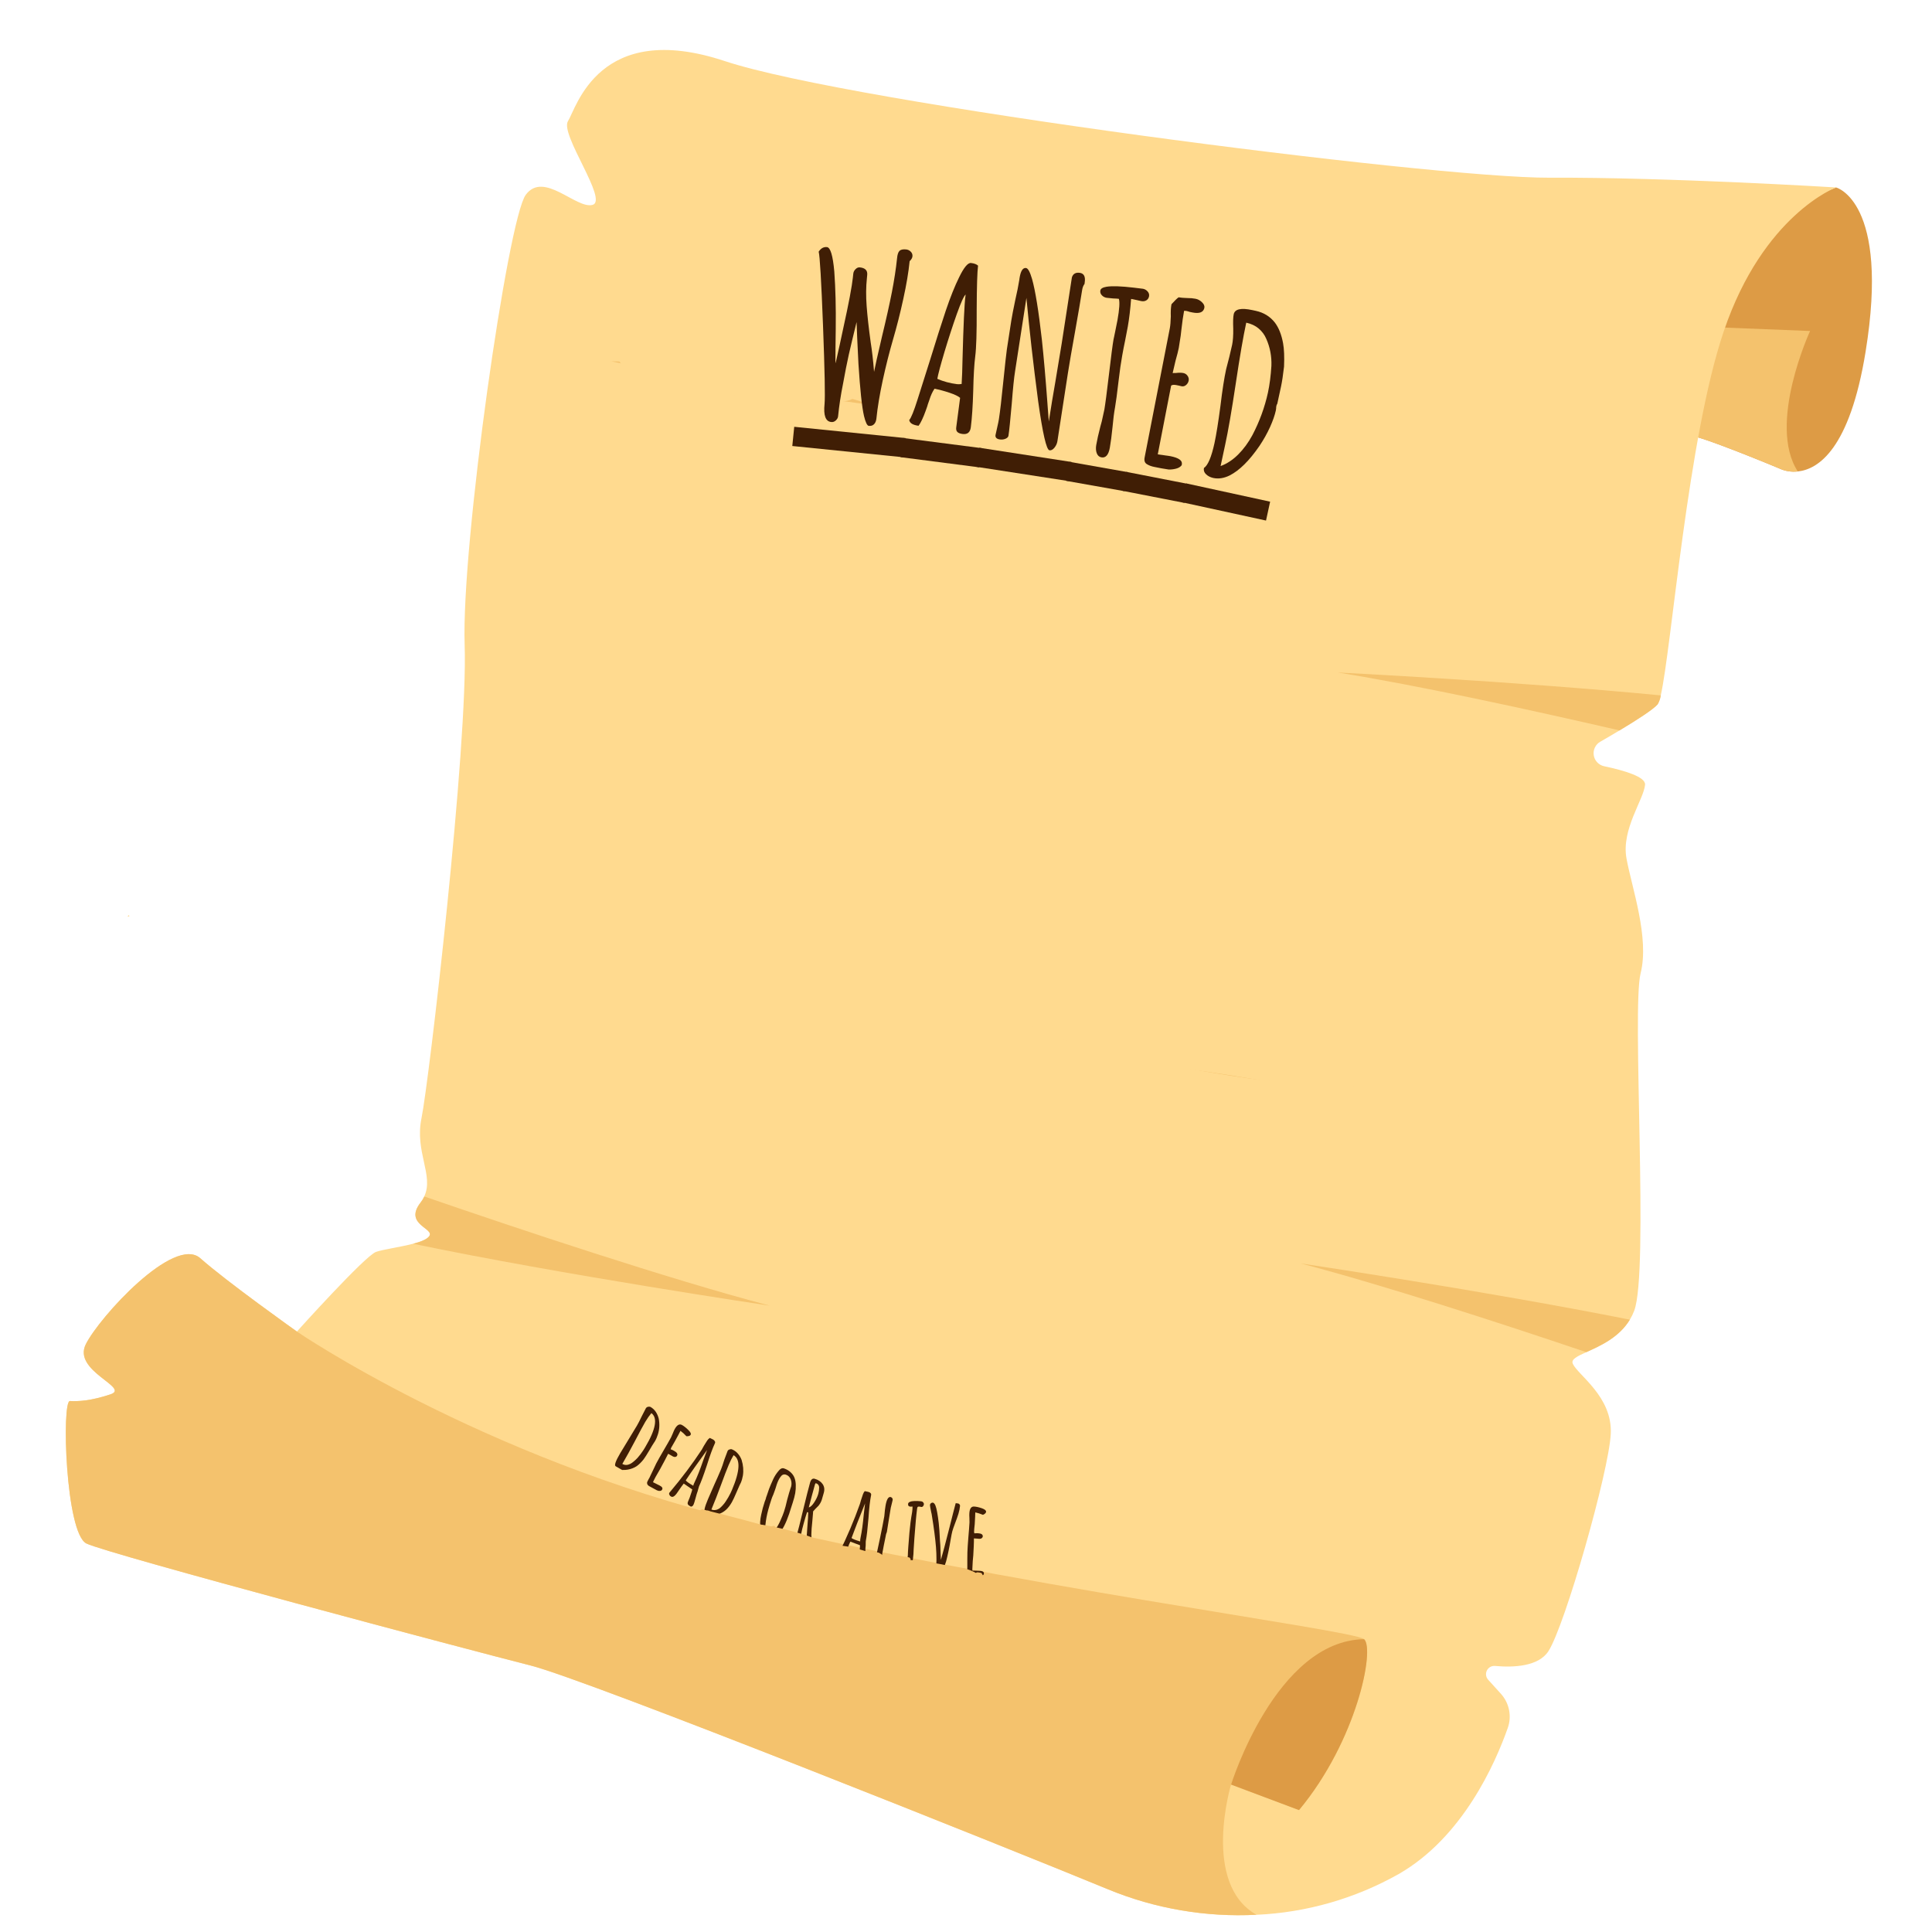 <svg xmlns="http://www.w3.org/2000/svg" xmlns:xlink="http://www.w3.org/1999/xlink" width="500" zoomAndPan="magnify" viewBox="0 0 375 375" height="500" preserveAspectRatio="xMidYMid meet" version="1.0"><defs><g/><clipPath id="6e5f3f11f0"><path d="M 327 36 L 364 36 L 364 92 L 327 92 Z M 327 36 " clip-rule="nonzero"/></clipPath><clipPath id="5574e9ef3e"><path d="M 88.207 -31.156 L 374.031 40.828 L 287.027 386.293 L 1.203 314.305 Z M 88.207 -31.156 " clip-rule="nonzero"/></clipPath><clipPath id="c9d1fdde29"><path d="M 88.207 -31.156 L 374.031 40.828 L 287.027 386.293 L 1.203 314.305 Z M 88.207 -31.156 " clip-rule="nonzero"/></clipPath><clipPath id="20bfc04a32"><path d="M 88.207 -31.156 L 374.031 40.828 L 287.027 386.293 L 1.203 314.305 Z M 88.207 -31.156 " clip-rule="nonzero"/></clipPath><clipPath id="522c840277"><path d="M 327 63 L 352 63 L 352 92 L 327 92 Z M 327 63 " clip-rule="nonzero"/></clipPath><clipPath id="2f04112e5c"><path d="M 88.207 -31.156 L 374.031 40.828 L 287.027 386.293 L 1.203 314.305 Z M 88.207 -31.156 " clip-rule="nonzero"/></clipPath><clipPath id="b4d628dd49"><path d="M 88.207 -31.156 L 374.031 40.828 L 287.027 386.293 L 1.203 314.305 Z M 88.207 -31.156 " clip-rule="nonzero"/></clipPath><clipPath id="3c6f219071"><path d="M 88.207 -31.156 L 374.031 40.828 L 287.027 386.293 L 1.203 314.305 Z M 88.207 -31.156 " clip-rule="nonzero"/></clipPath><clipPath id="86748ad91d"><path d="M 12 9 L 357 9 L 357 372 L 12 372 Z M 12 9 " clip-rule="nonzero"/></clipPath><clipPath id="7bb2a9163e"><path d="M 88.207 -31.156 L 374.031 40.828 L 287.027 386.293 L 1.203 314.305 Z M 88.207 -31.156 " clip-rule="nonzero"/></clipPath><clipPath id="a2a79c548d"><path d="M 88.207 -31.156 L 374.031 40.828 L 287.027 386.293 L 1.203 314.305 Z M 88.207 -31.156 " clip-rule="nonzero"/></clipPath><clipPath id="2f362c9c73"><path d="M 88.207 -31.156 L 374.031 40.828 L 287.027 386.293 L 1.203 314.305 Z M 88.207 -31.156 " clip-rule="nonzero"/></clipPath><clipPath id="adc9d08d07"><path d="M 12 243 L 266 243 L 266 372 L 12 372 Z M 12 243 " clip-rule="nonzero"/></clipPath><clipPath id="24d5f9c7bc"><path d="M 88.207 -31.156 L 374.031 40.828 L 287.027 386.293 L 1.203 314.305 Z M 88.207 -31.156 " clip-rule="nonzero"/></clipPath><clipPath id="5fbf196cf1"><path d="M 88.207 -31.156 L 374.031 40.828 L 287.027 386.293 L 1.203 314.305 Z M 88.207 -31.156 " clip-rule="nonzero"/></clipPath><clipPath id="da822c22f2"><path d="M 88.207 -31.156 L 374.031 40.828 L 287.027 386.293 L 1.203 314.305 Z M 88.207 -31.156 " clip-rule="nonzero"/></clipPath><clipPath id="19b7b943a7"><path d="M 238 318 L 266 318 L 266 352 L 238 352 Z M 238 318 " clip-rule="nonzero"/></clipPath><clipPath id="fe4b845e17"><path d="M 88.207 -31.156 L 374.031 40.828 L 287.027 386.293 L 1.203 314.305 Z M 88.207 -31.156 " clip-rule="nonzero"/></clipPath><clipPath id="bf3862a0cb"><path d="M 88.207 -31.156 L 374.031 40.828 L 287.027 386.293 L 1.203 314.305 Z M 88.207 -31.156 " clip-rule="nonzero"/></clipPath><clipPath id="263baa29b9"><path d="M 88.207 -31.156 L 374.031 40.828 L 287.027 386.293 L 1.203 314.305 Z M 88.207 -31.156 " clip-rule="nonzero"/></clipPath><clipPath id="105d58e6ab"><path d="M 80 232 L 150 232 L 150 254 L 80 254 Z M 80 232 " clip-rule="nonzero"/></clipPath><clipPath id="c85b6d8fac"><path d="M 88.207 -31.156 L 374.031 40.828 L 287.027 386.293 L 1.203 314.305 Z M 88.207 -31.156 " clip-rule="nonzero"/></clipPath><clipPath id="53af2e32e0"><path d="M 88.207 -31.156 L 374.031 40.828 L 287.027 386.293 L 1.203 314.305 Z M 88.207 -31.156 " clip-rule="nonzero"/></clipPath><clipPath id="c9152166ef"><path d="M 88.207 -31.156 L 374.031 40.828 L 287.027 386.293 L 1.203 314.305 Z M 88.207 -31.156 " clip-rule="nonzero"/></clipPath><clipPath id="22584c762a"><path d="M 252 245 L 317 245 L 317 263 L 252 263 Z M 252 245 " clip-rule="nonzero"/></clipPath><clipPath id="44158f40f9"><path d="M 88.207 -31.156 L 374.031 40.828 L 287.027 386.293 L 1.203 314.305 Z M 88.207 -31.156 " clip-rule="nonzero"/></clipPath><clipPath id="c6bc2c479f"><path d="M 88.207 -31.156 L 374.031 40.828 L 287.027 386.293 L 1.203 314.305 Z M 88.207 -31.156 " clip-rule="nonzero"/></clipPath><clipPath id="0a0b70248e"><path d="M 88.207 -31.156 L 374.031 40.828 L 287.027 386.293 L 1.203 314.305 Z M 88.207 -31.156 " clip-rule="nonzero"/></clipPath><clipPath id="4bc3081254"><path d="M 259 130 L 323 130 L 323 142 L 259 142 Z M 259 130 " clip-rule="nonzero"/></clipPath><clipPath id="bd5472c67f"><path d="M 88.207 -31.156 L 374.031 40.828 L 287.027 386.293 L 1.203 314.305 Z M 88.207 -31.156 " clip-rule="nonzero"/></clipPath><clipPath id="b9d10dd502"><path d="M 88.207 -31.156 L 374.031 40.828 L 287.027 386.293 L 1.203 314.305 Z M 88.207 -31.156 " clip-rule="nonzero"/></clipPath><clipPath id="2fa3bf1e32"><path d="M 88.207 -31.156 L 374.031 40.828 L 287.027 386.293 L 1.203 314.305 Z M 88.207 -31.156 " clip-rule="nonzero"/></clipPath><clipPath id="9f59beffba"><path d="M 118 70 L 196 70 L 196 82 L 118 82 Z M 118 70 " clip-rule="nonzero"/></clipPath><clipPath id="d767aed2a0"><path d="M 88.207 -31.156 L 374.031 40.828 L 287.027 386.293 L 1.203 314.305 Z M 88.207 -31.156 " clip-rule="nonzero"/></clipPath><clipPath id="e0f70a3292"><path d="M 88.207 -31.156 L 374.031 40.828 L 287.027 386.293 L 1.203 314.305 Z M 88.207 -31.156 " clip-rule="nonzero"/></clipPath><clipPath id="199b5753de"><path d="M 88.207 -31.156 L 374.031 40.828 L 287.027 386.293 L 1.203 314.305 Z M 88.207 -31.156 " clip-rule="nonzero"/></clipPath><clipPath id="5ec8a55f20"><path d="M 195 204 L 273 204 L 273 217 L 195 217 Z M 195 204 " clip-rule="nonzero"/></clipPath><clipPath id="cc979e98a0"><path d="M 88.207 -31.156 L 374.031 40.828 L 287.027 386.293 L 1.203 314.305 Z M 88.207 -31.156 " clip-rule="nonzero"/></clipPath><clipPath id="53ae8a667b"><path d="M 88.207 -31.156 L 374.031 40.828 L 287.027 386.293 L 1.203 314.305 Z M 88.207 -31.156 " clip-rule="nonzero"/></clipPath><clipPath id="0c8de2598b"><path d="M 88.207 -31.156 L 374.031 40.828 L 287.027 386.293 L 1.203 314.305 Z M 88.207 -31.156 " clip-rule="nonzero"/></clipPath><clipPath id="2811e35157"><path d="M 120.004 67.293 L 203.438 67.293 L 203.438 87.539 L 120.004 87.539 Z M 120.004 67.293 " clip-rule="nonzero"/></clipPath><clipPath id="211193e00b"><path d="M 199.613 87.004 C 193.238 82.355 192.039 82.055 190.238 81.68 C 187.613 81.156 184.312 81.832 180.188 81.23 C 173.289 80.18 160.016 75.305 153.039 74.48 C 148.84 73.957 145.988 74.93 142.613 74.48 C 139.391 74.105 133.465 73.129 133.391 72.156 C 133.238 71.406 136.465 70.055 137.812 69.68 C 138.938 69.379 139.539 69.605 140.891 69.605 C 143.363 69.605 148.09 69.68 151.766 70.055 C 155.664 70.43 161.438 71.105 163.688 71.93 C 164.59 72.305 165.188 72.531 165.562 73.207 C 166.09 74.031 166.613 76.129 166.016 76.957 C 165.188 78.082 162.34 78.082 159.641 78.156 C 154.688 78.23 141.562 76.73 138.715 74.93 C 137.664 74.332 137.215 73.43 137.215 72.754 C 137.141 72.082 137.738 71.18 138.188 70.805 C 138.641 70.43 139.164 70.355 139.84 70.43 C 141.039 70.504 142.84 71.781 144.863 72.305 C 147.789 73.055 153.715 73.281 155.738 74.031 C 156.641 74.332 157.164 74.555 157.539 75.004 C 157.914 75.379 158.215 75.98 158.141 76.504 C 158.141 77.105 157.688 78.082 157.238 78.457 C 156.863 78.754 156.34 78.832 155.664 78.906 C 154.312 78.98 152.363 78.754 149.664 78.23 C 143.812 77.254 125.59 72.906 121.988 71.406 C 121.09 71.031 120.715 70.805 120.414 70.43 C 120.113 70.055 119.965 69.531 120.039 69.082 C 120.113 68.629 120.641 67.879 121.016 67.656 C 121.391 67.43 121.766 67.43 122.363 67.504 C 124.016 67.582 130.238 68.707 131.438 70.055 C 132.039 70.73 131.965 72.004 131.738 72.531 C 131.59 72.98 131.141 73.281 130.688 73.43 C 130.164 73.582 129.266 73.582 128.738 73.207 C 128.289 72.906 127.766 72.082 127.84 71.555 C 127.914 70.879 128.738 69.754 129.34 69.457 C 129.863 69.305 130.84 69.457 131.289 69.906 C 131.738 70.355 132.113 71.707 131.812 72.379 C 131.59 72.98 130.613 73.43 129.641 73.582 C 127.613 73.73 121.914 72.004 120.715 70.73 C 120.113 70.129 119.965 69.23 120.188 68.629 C 120.34 68.105 120.938 67.656 121.914 67.43 C 125.664 66.68 144.34 72.832 150.414 73.805 C 153.188 74.254 155.363 73.879 156.641 74.406 C 157.238 74.707 157.613 75.004 157.84 75.457 C 158.141 75.906 158.215 76.582 158.141 77.031 C 157.988 77.555 157.613 78.156 157.238 78.457 C 156.863 78.754 156.488 78.832 155.664 78.906 C 153.039 78.98 141.188 76.43 138.715 74.93 C 137.812 74.406 137.363 73.957 137.215 73.281 C 137.141 72.605 137.664 71.254 138.188 70.805 C 138.641 70.43 139.016 70.43 139.84 70.43 C 143.062 70.281 160.84 71.406 162.938 73.805 C 163.688 74.707 163.688 76.281 163.016 76.957 C 161.516 78.305 152.738 74.855 147.715 74.555 C 142.988 74.332 136.539 75.754 133.84 75.082 C 132.562 74.781 131.812 74.406 131.215 73.656 C 130.688 72.906 130.391 71.555 130.539 70.582 C 130.688 69.68 131.062 68.555 132.113 68.031 C 135.039 66.605 145.312 68.629 152.363 69.832 C 160.465 71.18 170.59 75.082 177.938 76.207 C 183.266 77.031 188.59 76.281 191.965 77.105 C 194.062 77.629 195.266 78.23 196.914 79.207 C 198.863 80.332 202.09 82.582 202.914 83.855 C 203.363 84.457 203.438 84.98 203.363 85.43 C 203.363 85.957 203.062 86.555 202.688 86.93 C 202.312 87.305 201.641 87.531 201.188 87.531 C 200.664 87.531 199.613 87.004 199.613 87.004 " clip-rule="nonzero"/></clipPath><clipPath id="653ed63698"><path d="M 24.77 177.605 L 25.129 177.605 L 25.129 177.934 L 24.77 177.934 Z M 24.77 177.605 " clip-rule="nonzero"/></clipPath><clipPath id="9d856affc0"><path d="M 25.105 177.848 C 24.43 178.07 25.031 177.621 25.031 177.621 " clip-rule="nonzero"/></clipPath><clipPath id="3e8aff2f10"><path d="M 135.77 293.609 L 142.508 293.609 L 142.508 296.852 L 135.77 296.852 Z M 135.77 293.609 " clip-rule="nonzero"/></clipPath><clipPath id="19d417cccb"><path d="M 136.039 293.617 C 142.566 296.242 142.191 296.766 142.191 296.766 C 142.191 296.766 142.488 296.016 142.488 296.016 C 142.488 296.016 142.488 296.691 142.266 296.766 C 141.816 296.992 140.613 296.391 139.641 296.094 C 138.441 295.641 136.039 294.891 135.816 294.367 C 135.664 294.066 136.039 293.617 136.039 293.617 " clip-rule="nonzero"/></clipPath><clipPath id="cc24727304"><path d="M 188.902 305.953 L 190.531 305.953 L 190.531 308.289 L 188.902 308.289 Z M 188.902 305.953 " clip-rule="nonzero"/></clipPath><clipPath id="2b09f9c1f6"><path d="M 188.914 307.641 C 189.516 305.844 190.414 306.219 190.414 306.441 C 190.414 306.668 189.516 307.344 189.289 307.266 C 189.141 307.191 188.988 306.141 189.141 305.992 C 189.363 305.918 190.266 306.219 190.414 306.594 C 190.641 306.969 190.414 308.094 190.113 308.242 C 189.816 308.391 188.914 307.641 188.914 307.641 " clip-rule="nonzero"/></clipPath><clipPath id="ea32883b7c"><path d="M 189.246 305.168 L 190.723 305.168 L 190.723 306.391 L 189.246 306.391 Z M 189.246 305.168 " clip-rule="nonzero"/></clipPath><clipPath id="fea5cd045e"><path d="M 190.715 305.617 C 190.039 306.594 189.441 306.441 189.289 306.219 C 189.215 305.992 189.289 305.391 189.516 305.242 C 189.664 305.094 190.488 305.316 190.488 305.316 " clip-rule="nonzero"/></clipPath><clipPath id="15e5203919"><path d="M 186.867 304.922 L 190.973 304.922 L 190.973 307 L 186.867 307 Z M 186.867 304.922 " clip-rule="nonzero"/></clipPath><clipPath id="460ad0614b"><path d="M 187.414 304.941 C 190.941 305.844 190.641 306.816 190.488 306.891 C 190.266 306.969 189.516 305.992 189.59 305.844 C 189.664 305.617 190.863 305.617 190.941 305.844 C 191.09 305.992 190.715 306.742 190.266 306.891 C 189.664 307.191 187.191 306.742 186.891 306.293 C 186.738 305.918 187.414 304.941 187.414 304.941 " clip-rule="nonzero"/></clipPath><clipPath id="423ef99e39"><path d="M 185.289 304.281 L 190.578 304.281 L 190.578 307.148 L 185.289 307.148 Z M 185.289 304.281 " clip-rule="nonzero"/></clipPath><clipPath id="957ddd155c"><path d="M 189.441 307.117 C 185.238 305.316 185.238 304.793 185.391 304.641 C 185.539 304.418 186.141 304.191 186.363 304.344 C 186.59 304.492 186.664 305.691 186.441 305.766 C 186.289 305.918 185.238 305.168 185.316 304.941 C 185.316 304.719 185.84 304.344 186.289 304.344 C 187.039 304.191 189.066 305.016 189.816 305.543 C 190.191 305.844 190.641 306.293 190.566 306.594 C 190.488 306.816 189.441 307.117 189.441 307.117 " clip-rule="nonzero"/></clipPath><clipPath id="50803d48a6"><path d="M 173.344 302.723 L 187.59 302.723 L 187.59 306.305 L 173.344 306.305 Z M 173.344 302.723 " clip-rule="nonzero"/></clipPath><clipPath id="79036c0e4a"><path d="M 186.664 306.293 C 173.539 304.266 173.316 303.742 173.391 303.516 C 173.465 303.293 174.816 303.066 174.965 303.293 C 175.039 303.441 174.441 304.566 174.141 304.566 C 173.914 304.641 173.391 304.117 173.391 303.891 C 173.316 303.594 173.613 303.066 174.141 302.918 C 175.789 302.242 185.539 303.891 186.965 304.793 C 187.414 305.016 187.641 305.391 187.566 305.617 C 187.566 305.918 186.664 306.293 186.664 306.293 " clip-rule="nonzero"/></clipPath><clipPath id="2749aba69c"><path d="M 174.328 302.73 L 180.117 302.73 L 180.117 305.695 L 174.328 305.695 Z M 174.328 302.73 " clip-rule="nonzero"/></clipPath><clipPath id="b894a75ead"><path d="M 179.238 305.691 C 174.289 303.891 174.289 303.441 174.363 303.219 C 174.516 302.992 175.039 302.766 175.266 302.766 C 175.566 302.844 175.941 303.516 175.863 303.816 C 175.789 304.043 174.891 304.344 174.664 304.266 C 174.441 304.117 174.289 303.594 174.363 303.293 C 174.441 303.066 174.816 302.844 175.191 302.766 C 176.09 302.691 179.164 303.742 179.766 304.344 C 180.066 304.566 180.141 304.941 180.066 305.168 C 179.988 305.391 179.238 305.691 179.238 305.691 " clip-rule="nonzero"/></clipPath><clipPath id="636822a769"><path d="M 175.445 302.621 L 176.922 302.621 L 176.922 303.84 L 175.445 303.84 Z M 175.445 302.621 " clip-rule="nonzero"/></clipPath><clipPath id="3a8b28987e"><path d="M 176.914 303.066 C 176.238 304.043 175.641 303.891 175.488 303.668 C 175.414 303.441 175.488 302.844 175.715 302.691 C 175.863 302.543 176.691 302.766 176.691 302.766 " clip-rule="nonzero"/></clipPath><clipPath id="578e50909b"><path d="M 175.297 302.168 L 176.773 302.168 L 176.773 303.391 L 175.297 303.391 Z M 175.297 302.168 " clip-rule="nonzero"/></clipPath><clipPath id="d9c617e90e"><path d="M 176.766 302.617 C 176.09 303.594 175.488 303.441 175.34 303.219 C 175.266 302.992 175.34 302.391 175.566 302.242 C 175.715 302.094 176.539 302.316 176.539 302.316 " clip-rule="nonzero"/></clipPath><clipPath id="21368d7ee8"><path d="M 159.465 300.02 L 176.633 300.02 L 176.633 305.648 L 159.465 305.648 Z M 159.465 300.02 " clip-rule="nonzero"/></clipPath><clipPath id="cb7b03e1d4"><path d="M 174.066 305.469 C 159.516 301.492 159.363 301.043 159.516 300.742 C 159.664 300.441 160.715 300.293 161.539 300.293 C 163.113 300.441 165.516 302.016 167.766 302.617 C 170.316 303.293 174.891 303.293 176.016 304.043 C 176.391 304.344 176.691 304.641 176.613 304.941 C 176.539 305.242 176.164 305.543 175.641 305.617 C 173.691 305.918 163.414 302.992 162.141 301.641 C 161.766 301.266 161.691 300.668 161.84 300.441 C 161.914 300.219 162.59 299.992 162.738 300.066 C 163.039 300.219 163.191 301.418 162.965 301.566 C 162.816 301.719 161.766 301.344 161.691 301.043 C 161.613 300.816 162.066 300.219 162.664 300.066 C 164.465 299.617 173.164 302.691 175.191 303.594 C 175.863 303.891 176.316 304.043 176.465 304.344 C 176.613 304.641 176.613 305.242 176.391 305.469 C 175.941 305.844 174.59 305.543 173.164 305.316 C 170.238 304.867 161.465 303.141 159.965 301.867 C 159.59 301.492 159.363 301.043 159.516 300.742 C 159.59 300.516 159.816 300.367 160.266 300.293 C 161.84 300.066 168.59 302.016 171.215 302.844 C 172.863 303.367 174.516 303.742 174.965 304.266 C 175.113 304.566 175.191 304.941 175.039 305.168 C 174.891 305.391 174.066 305.469 174.066 305.469 " clip-rule="nonzero"/></clipPath><clipPath id="50daf5a4c9"><path d="M 160.828 299.691 L 172.863 299.691 L 172.863 303.406 L 160.828 303.406 Z M 160.828 299.691 " clip-rule="nonzero"/></clipPath><clipPath id="0a6683968b"><path d="M 161.613 299.691 C 172.789 302.016 172.715 302.992 172.566 303.141 C 172.34 303.219 171.215 302.469 171.289 302.242 C 171.289 302.016 172.641 301.641 172.789 301.867 C 172.941 302.016 172.641 302.992 172.113 303.219 C 170.691 303.969 162.738 302.016 161.465 301.191 C 161.016 300.891 160.789 300.594 160.863 300.367 C 160.863 300.066 161.613 299.691 161.613 299.691 " clip-rule="nonzero"/></clipPath><clipPath id="f3a81d498d"><path d="M 169.18 301.109 L 171.656 301.109 L 171.656 303.238 L 169.18 303.238 Z M 169.18 301.109 " clip-rule="nonzero"/></clipPath><clipPath id="9e620316fe"><path d="M 170.539 303.219 C 168.965 301.418 170.164 301.418 170.238 301.641 C 170.316 301.793 169.488 302.766 169.34 302.691 C 169.191 302.617 169.113 301.418 169.34 301.191 C 169.641 300.969 170.914 301.492 171.289 301.867 C 171.516 302.094 171.738 302.543 171.59 302.766 C 171.516 303.066 170.539 303.219 170.539 303.219 " clip-rule="nonzero"/></clipPath><clipPath id="d5fdf9b741"><path d="M 169.562 301.309 L 171.816 301.309 L 171.816 304.145 L 169.562 304.145 Z M 169.562 301.309 " clip-rule="nonzero"/></clipPath><clipPath id="92edcaa823"><path d="M 169.566 302.316 C 170.613 301.344 171.066 302.242 170.988 302.469 C 170.84 302.691 169.863 302.766 169.715 302.617 C 169.566 302.391 170.016 301.418 170.316 301.344 C 170.691 301.266 171.664 302.242 171.738 302.691 C 171.891 303.066 171.738 303.594 171.516 303.816 C 171.215 304.043 170.164 304.117 170.164 304.117 " clip-rule="nonzero"/></clipPath><clipPath id="b3ffffe0dd"><path d="M 144.512 296 L 163.914 296 L 163.914 302.945 L 144.512 302.945 Z M 144.512 296 " clip-rule="nonzero"/></clipPath><clipPath id="57a7af2e99"><path d="M 145.566 296.016 C 156.516 300.141 162.363 300.516 163.488 301.418 C 163.789 301.719 163.941 302.016 163.863 302.242 C 163.789 302.543 163.113 302.918 162.891 302.844 C 162.664 302.766 162.289 302.094 162.363 301.867 C 162.441 301.566 163.191 301.266 163.414 301.344 C 163.641 301.418 163.941 301.941 163.863 302.168 C 163.863 302.469 163.488 302.766 162.965 302.844 C 161.465 303.219 155.914 301.566 152.766 300.594 C 149.914 299.691 145.641 298.266 144.816 297.293 C 144.516 296.918 144.516 296.543 144.59 296.316 C 144.738 296.094 145.566 296.016 145.566 296.016 " clip-rule="nonzero"/></clipPath><clipPath id="958612e9e2"><path d="M 145.293 295.82 L 159.273 295.82 L 159.273 300.48 L 145.293 300.48 Z M 145.293 295.82 " clip-rule="nonzero"/></clipPath><clipPath id="4336642c2b"><path d="M 158.316 300.441 C 145.414 297.141 145.266 296.617 145.414 296.316 C 145.488 296.094 146.016 295.793 146.316 295.867 C 146.539 295.941 147.066 296.617 146.988 296.844 C 146.914 297.141 146.238 297.594 145.941 297.516 C 145.641 297.441 145.266 296.691 145.34 296.391 C 145.414 296.168 145.715 295.941 146.238 295.867 C 147.891 295.566 157.414 297.891 158.766 299.016 C 159.141 299.316 159.289 299.691 159.215 299.918 C 159.141 300.141 158.316 300.441 158.316 300.441 " clip-rule="nonzero"/></clipPath><clipPath id="af8bd6e661"><path d="M 136.383 293.988 L 139.367 293.988 L 139.367 296.414 L 136.383 296.414 Z M 136.383 293.988 " clip-rule="nonzero"/></clipPath><clipPath id="60e499390a"><path d="M 138.215 296.391 C 136.191 294.668 136.414 294.219 136.641 294.066 C 136.863 293.918 137.465 293.992 137.539 294.219 C 137.691 294.441 137.316 295.492 137.09 295.492 C 136.863 295.492 136.266 294.441 136.414 294.293 C 136.566 294.066 138.664 294.668 139.113 295.191 C 139.34 295.492 139.414 296.094 139.266 296.316 C 139.113 296.469 138.215 296.391 138.215 296.391 " clip-rule="nonzero"/></clipPath><clipPath id="cfe0565bc8"><path d="M 136.711 294.246 L 139.387 294.246 L 139.387 296.121 L 136.711 296.121 Z M 136.711 294.246 " clip-rule="nonzero"/></clipPath><clipPath id="3f413bf9e1"><path d="M 138.664 296.094 C 136.715 295.191 137.316 294.293 137.465 294.293 C 137.691 294.293 138.141 295.344 138.066 295.566 C 137.914 295.719 136.941 295.566 136.789 295.418 C 136.641 295.191 136.863 294.516 137.164 294.367 C 137.539 294.141 138.664 294.367 139.039 294.668 C 139.266 294.891 139.414 295.344 139.34 295.641 C 139.34 295.867 138.664 296.094 138.664 296.094 " clip-rule="nonzero"/></clipPath><clipPath id="08196a8c0e"><path d="M 136.238 293.215 L 139.375 293.215 L 139.375 295.785 L 136.238 295.785 Z M 136.238 293.215 " clip-rule="nonzero"/></clipPath><clipPath id="48997136e9"><path d="M 138.141 295.719 C 136.266 294.141 136.266 293.617 136.414 293.469 C 136.641 293.316 137.766 293.691 137.766 293.844 C 137.84 294.066 136.863 294.742 136.641 294.668 C 136.414 294.594 136.191 293.992 136.266 293.766 C 136.34 293.543 136.715 293.242 137.016 293.242 C 137.539 293.168 138.891 294.141 139.191 294.668 C 139.414 294.969 139.414 295.492 139.266 295.641 C 139.113 295.867 138.141 295.719 138.141 295.719 " clip-rule="nonzero"/></clipPath><clipPath id="93a5d4f8fa"><path d="M 134.828 293.18 L 138.168 293.18 L 138.168 295.82 L 134.828 295.82 Z M 134.828 293.18 " clip-rule="nonzero"/></clipPath><clipPath id="33381da90f"><path d="M 135.965 293.242 C 138.289 295.117 138.066 295.566 137.84 295.719 C 137.613 295.867 137.016 295.793 136.941 295.566 C 136.789 295.418 137.164 294.293 137.391 294.293 C 137.613 294.219 138.215 295.344 138.141 295.492 C 137.914 295.719 135.441 294.969 135.066 294.441 C 134.84 294.141 134.766 293.543 134.988 293.316 C 135.141 293.094 135.965 293.242 135.965 293.242 " clip-rule="nonzero"/></clipPath><clipPath id="b0007bca15"><path d="M 136.25 293.152 L 143.785 293.152 L 143.785 297.273 L 136.25 297.273 Z M 136.25 293.152 " clip-rule="nonzero"/></clipPath><clipPath id="64754f0f3e"><path d="M 137.391 293.168 C 143.84 296.469 143.016 297.219 142.715 297.141 C 142.488 297.141 142.191 296.016 142.414 295.867 C 142.566 295.641 143.691 295.793 143.766 296.016 C 143.84 296.242 143.316 297.066 142.863 297.219 C 141.891 297.441 139.113 295.941 137.988 295.266 C 137.238 294.891 136.34 294.516 136.266 294.141 C 136.266 293.844 137.391 293.168 137.391 293.168 " clip-rule="nonzero"/></clipPath><clipPath id="c8d37fec5f"><path d="M 135.465 292.938 L 150.777 292.938 L 150.777 297.855 L 135.465 297.855 Z M 135.465 292.938 " clip-rule="nonzero"/></clipPath><clipPath id="e3e1067e8c"><path d="M 136.266 292.941 C 150.738 296.543 150.816 296.918 150.738 297.219 C 150.664 297.441 150.215 297.891 149.914 297.816 C 149.691 297.816 149.016 297.219 149.09 296.992 C 149.09 296.691 149.914 296.094 150.215 296.168 C 150.516 296.242 150.816 296.844 150.738 297.066 C 150.738 297.367 150.363 297.742 149.766 297.816 C 147.891 298.191 137.613 295.492 136.113 294.441 C 135.664 294.141 135.441 293.844 135.516 293.617 C 135.516 293.316 136.266 292.941 136.266 292.941 " clip-rule="nonzero"/></clipPath><clipPath id="943f2ae763"><path d="M 187 195.133 L 283.277 195.133 L 283.277 223.145 L 187 223.145 Z M 187 195.133 " clip-rule="nonzero"/></clipPath><clipPath id="49f6f3833f"><path d="M 196.273 196.727 C 203.852 202.426 217.199 204.676 225.602 206.398 C 233.398 207.977 240.148 209.102 248.324 210.074 C 257.852 211.125 274.801 210.375 279.523 212.176 C 281.102 212.773 281.699 213.449 282.301 214.352 C 282.898 215.324 283.199 216.824 283.199 217.801 C 283.199 218.477 283.051 218.926 282.75 219.602 C 282.375 220.426 281.398 221.699 280.426 222.227 C 279.449 222.824 277.949 222.977 276.977 222.977 C 276.301 222.898 275.852 222.75 275.25 222.449 C 274.426 221.926 273.227 220.801 272.699 219.977 C 272.324 219.375 272.176 218.926 272.176 218.25 C 272.102 217.273 272.398 215.625 272.773 214.727 C 273.074 214.125 273.375 213.75 273.898 213.301 C 274.648 212.773 276.148 212.023 277.125 211.875 C 277.801 211.801 278.25 211.801 278.926 212.023 C 279.824 212.324 281.25 213.227 281.926 213.898 C 282.375 214.352 282.676 214.801 282.824 215.477 C 283.125 216.375 283.273 217.949 282.977 219 C 282.676 220.051 281.852 221.25 280.949 221.926 C 280.051 222.602 279.301 222.75 277.574 222.977 C 272.477 223.574 255.898 221.926 246.75 220.875 C 239.398 220.051 234.074 219.074 226.949 217.727 C 218.551 216.148 205.801 214.125 199.574 211.801 C 196.051 210.523 193.949 209.176 191.852 207.602 C 190.199 206.324 188.551 204.676 187.801 203.324 C 187.273 202.426 187.051 201.676 187.051 200.852 C 186.977 200.023 187.125 199.051 187.5 198.301 C 187.875 197.551 188.477 196.801 189.074 196.273 C 189.75 195.75 190.648 195.375 191.477 195.227 C 192.301 195.074 193.273 195.148 194.023 195.375 C 194.852 195.602 196.273 196.727 196.273 196.727 " clip-rule="nonzero"/></clipPath></defs><g clip-path="url(#6e5f3f11f0)"><g clip-path="url(#5574e9ef3e)"><g clip-path="url(#c9d1fdde29)"><g clip-path="url(#20bfc04a32)"><path fill="#dd9b45" d="M 348.949 91.508 C 347.668 91.648 346.449 91.445 345.285 90.895 C 345.285 90.895 329.562 84.312 327.551 84.465 C 326.512 84.547 328.906 73.785 331.441 63.453 C 333.785 53.918 336.246 44.734 336.246 44.734 L 356.371 36.383 C 356.371 36.383 366.855 39.023 362.109 68.281 C 359.035 87.219 352.887 91.109 348.949 91.508 Z M 348.949 91.508 " fill-opacity="1" fill-rule="nonzero"/></g></g></g></g><g clip-path="url(#522c840277)"><g clip-path="url(#2f04112e5c)"><g clip-path="url(#b4d628dd49)"><g clip-path="url(#3c6f219071)"><path fill="#f4c26d" d="M 348.949 91.508 C 347.668 91.648 346.449 91.445 345.285 90.895 C 345.285 90.895 329.562 84.312 327.551 84.465 C 326.512 84.547 328.906 73.785 331.441 63.453 L 351.336 64.246 C 351.336 64.246 342.98 82.312 348.949 91.508 Z M 348.949 91.508 " fill-opacity="1" fill-rule="nonzero"/></g></g></g></g><g clip-path="url(#86748ad91d)"><g clip-path="url(#7bb2a9163e)"><g clip-path="url(#a2a79c548d)"><g clip-path="url(#2f362c9c73)"><path fill="#ffda8f" d="M 300.562 320.473 C 298.633 323.48 293.785 323.688 290.184 323.359 C 289.852 323.332 289.543 323.398 289.254 323.559 C 288.969 323.719 288.75 323.949 288.602 324.242 C 288.457 324.539 288.406 324.852 288.449 325.176 C 288.496 325.504 288.629 325.789 288.852 326.035 L 291.316 328.754 C 291.715 329.195 292.051 329.684 292.32 330.215 C 292.59 330.746 292.785 331.305 292.902 331.891 C 293.02 332.477 293.059 333.066 293.02 333.66 C 292.977 334.258 292.855 334.836 292.656 335.398 C 290.234 342.27 283.906 356.637 271.492 363.746 C 267.27 366.125 262.828 367.984 258.168 369.324 C 253.508 370.66 248.754 371.441 243.906 371.66 C 238.992 371.914 234.113 371.625 229.262 370.797 C 224.41 369.969 219.707 368.621 215.156 366.75 C 196.891 359.203 114.082 326.066 102.98 323.27 C 91.879 320.473 20.855 301.602 16.777 299.594 C 12.695 297.586 11.957 271.855 13.57 271.938 C 15.184 272.016 17.508 271.945 21.445 270.641 C 25.379 269.336 14.047 266.156 16.652 260.922 C 19.258 255.684 33.801 239.703 38.887 244.23 C 43.973 248.758 57.629 258.453 57.629 258.453 C 57.629 258.453 70.832 243.766 72.984 242.992 C 74.371 242.504 77.641 242.074 80.168 241.41 C 81.57 241.035 82.746 240.59 83.242 240.008 C 84.633 238.395 78.23 237.766 81.633 233.387 C 81.922 233.023 82.16 232.633 82.352 232.211 C 84.254 228.137 80.465 223.578 81.809 217.055 C 83.285 209.898 90.855 144.672 90.188 125.184 C 89.523 105.695 98.562 42.539 102.047 37.816 C 105.527 33.09 111.84 40.613 115 39.77 C 118.164 38.93 108.617 26.047 110.246 23.512 C 111.875 20.977 116.207 3.727 140.719 11.867 C 165.23 20.004 277.789 34.605 300.773 34.492 C 323.754 34.383 356.371 36.383 356.371 36.383 C 356.371 36.383 342.25 41.668 334.586 64.293 C 327.605 84.828 324.441 125.84 322.352 134.973 C 322.266 135.59 322.062 136.168 321.754 136.707 C 320.902 137.695 317.742 139.746 314.348 141.773 C 313.098 142.527 311.816 143.277 310.602 143.973 C 310.141 144.238 309.797 144.613 309.566 145.094 C 309.336 145.574 309.266 146.078 309.348 146.602 C 309.43 147.129 309.656 147.586 310.023 147.973 C 310.391 148.359 310.832 148.609 311.355 148.723 C 315.309 149.555 319.426 150.789 319.305 152.301 C 319.07 155.188 314.668 160.953 315.699 166.617 C 316.727 172.281 320.188 181.988 318.441 188.918 C 316.699 195.848 320.09 246.809 317.195 254.422 C 316.965 255.023 316.684 255.598 316.352 256.148 C 314.219 259.672 310.457 261.293 307.898 262.453 C 306.121 263.262 304.918 263.844 305.27 264.672 C 306.188 266.867 313.012 271.039 312.648 278.316 C 312.289 285.594 303.805 315.398 300.562 320.473 Z M 300.562 320.473 " fill-opacity="1" fill-rule="nonzero"/></g></g></g></g><g clip-path="url(#adc9d08d07)"><g clip-path="url(#24d5f9c7bc)"><g clip-path="url(#5fbf196cf1)"><g clip-path="url(#da822c22f2)"><path fill="#f4c26d" d="M 238.945 346.379 C 238.945 346.379 233.16 365.617 243.879 371.652 C 238.965 371.906 234.082 371.617 229.23 370.789 C 224.383 369.961 219.68 368.613 215.129 366.742 C 196.859 359.195 114.055 326.059 102.953 323.262 C 91.852 320.465 20.855 301.602 16.777 299.594 C 12.695 297.586 11.957 271.855 13.57 271.938 C 15.184 272.016 17.508 271.945 21.445 270.641 C 25.379 269.336 14.047 266.156 16.652 260.922 C 19.258 255.684 33.801 239.703 38.887 244.23 C 43.973 248.758 57.629 258.453 57.629 258.453 C 57.629 258.453 93.125 282.777 143.477 295.133 C 193.824 307.488 262.59 316.312 264.75 318.148 C 266.914 319.98 263.426 337.789 252.133 351.32 Z M 238.945 346.379 " fill-opacity="1" fill-rule="nonzero"/></g></g></g></g><g clip-path="url(#19b7b943a7)"><g clip-path="url(#fe4b845e17)"><g clip-path="url(#bf3862a0cb)"><g clip-path="url(#263baa29b9)"><path fill="#dd9b45" d="M 252.137 351.34 L 238.957 346.383 C 238.957 346.383 247.633 318.445 264.766 318.168 C 266.898 320.02 263.391 337.801 252.137 351.34 Z M 252.137 351.34 " fill-opacity="1" fill-rule="nonzero"/></g></g></g></g><g clip-path="url(#105d58e6ab)"><g clip-path="url(#c85b6d8fac)"><g clip-path="url(#53af2e32e0)"><g clip-path="url(#c9152166ef)"><path fill="#f4c26d" d="M 83.254 240.035 C 84.641 238.422 78.242 237.793 81.645 233.414 C 81.93 233.051 82.172 232.66 82.363 232.238 C 100.453 238.469 129.652 248.234 149.418 253.43 C 149.418 253.43 109.199 247.461 80.207 241.418 C 81.582 241.062 82.758 240.617 83.254 240.035 Z M 83.254 240.035 " fill-opacity="1" fill-rule="nonzero"/></g></g></g></g><g clip-path="url(#22584c762a)"><g clip-path="url(#44158f40f9)"><g clip-path="url(#c6bc2c479f)"><g clip-path="url(#0a0b70248e)"><path fill="#f4c26d" d="M 316.352 256.148 C 314.219 259.672 310.457 261.293 307.898 262.453 C 290.469 256.57 268.41 249.414 252.508 245.238 C 252.488 245.246 288.012 250.508 316.352 256.148 Z M 316.352 256.148 " fill-opacity="1" fill-rule="nonzero"/></g></g></g></g><g clip-path="url(#4bc3081254)"><g clip-path="url(#bd5472c67f)"><g clip-path="url(#b9d10dd502)"><g clip-path="url(#2fa3bf1e32)"><path fill="#f4c26d" d="M 321.754 136.707 C 320.902 137.695 317.742 139.746 314.348 141.773 C 296.781 137.727 275.262 133.035 259.652 130.531 C 259.652 130.531 293.945 132.234 322.352 134.973 C 322.266 135.59 322.062 136.168 321.754 136.707 Z M 321.754 136.707 " fill-opacity="1" fill-rule="nonzero"/></g></g></g></g><g clip-path="url(#9f59beffba)"><g clip-path="url(#d767aed2a0)"><g clip-path="url(#e0f70a3292)"><g clip-path="url(#199b5753de)"><path fill="#f4c26d" d="M 118.504 70.125 C 131.492 70.383 144.387 71.824 157.227 73.648 C 170.051 75.57 182.836 77.918 195.293 81.609 C 169.512 79 143.875 75.426 118.512 70.102 Z M 118.504 70.125 " fill-opacity="1" fill-rule="nonzero"/></g></g></g></g><g clip-path="url(#5ec8a55f20)"><g clip-path="url(#cc979e98a0)"><g clip-path="url(#53ae8a667b)"><g clip-path="url(#0c8de2598b)"><path fill="#f4c26d" d="M 195.812 204.531 C 208.801 204.789 221.691 206.23 234.535 208.055 C 247.359 209.977 260.141 212.328 272.598 216.016 C 246.82 213.406 221.184 209.836 195.816 204.508 Z M 195.812 204.531 " fill-opacity="1" fill-rule="nonzero"/></g></g></g></g><g clip-path="url(#2811e35157)"><g clip-path="url(#211193e00b)"><path fill="#ffda8f" d="M 117.039 64.43 L 206.402 64.43 L 206.402 90.605 L 117.039 90.605 Z M 117.039 64.43 " fill-opacity="1" fill-rule="nonzero"/></g></g><path fill="#401e05" d="M 154.16 82.84 L 175.789 85.031 L 175.41 88.762 L 153.785 86.57 Z M 154.16 82.84 " fill-opacity="1" fill-rule="nonzero"/><g fill="#401e05" fill-opacity="1"><g transform="translate(154.389, 80.601)"><g><path d="M 6.953 1.312 C 5.859 1.207 5.426 0.047 5.656 -2.172 C 5.789 -3.566 5.691 -8.641 5.359 -17.391 C 5.023 -26.141 4.742 -30.926 4.516 -31.75 C 4.941 -32.406 5.477 -32.703 6.125 -32.641 C 6.801 -32.566 7.273 -30.988 7.547 -27.906 C 7.785 -24.625 7.879 -20.895 7.828 -16.719 L 7.781 -13.141 C 7.758 -11.141 7.766 -10.125 7.797 -10.094 L 8.609 -13.719 L 9.094 -15.984 C 9.812 -19.266 10.297 -21.582 10.547 -22.938 C 10.879 -24.738 11.078 -25.973 11.141 -26.641 L 11.234 -27.484 C 11.266 -27.805 11.41 -28.098 11.672 -28.359 C 11.93 -28.617 12.207 -28.734 12.5 -28.703 C 13.539 -28.598 14.02 -28.113 13.938 -27.25 L 13.875 -26.594 C 13.695 -24.926 13.68 -23.117 13.828 -21.172 C 13.973 -19.234 14.234 -16.898 14.609 -14.172 C 14.867 -12.586 15.086 -10.672 15.266 -8.422 C 15.441 -9.367 15.957 -11.664 16.812 -15.312 C 17.625 -18.664 18.258 -21.516 18.719 -23.859 C 19.176 -26.211 19.516 -28.426 19.734 -30.5 C 19.797 -31.176 19.945 -31.641 20.188 -31.891 C 20.426 -32.148 20.852 -32.25 21.469 -32.188 C 21.82 -32.156 22.125 -32.016 22.375 -31.766 C 22.633 -31.516 22.75 -31.211 22.719 -30.859 C 22.688 -30.535 22.504 -30.219 22.172 -29.906 C 21.961 -27.801 21.551 -25.352 20.938 -22.562 C 20.332 -19.781 19.664 -17.148 18.938 -14.672 C 18.227 -12.234 17.566 -9.609 16.953 -6.797 C 16.348 -3.992 15.938 -1.508 15.719 0.656 C 15.664 1.125 15.516 1.484 15.266 1.734 C 15.023 1.992 14.688 2.102 14.25 2.062 C 13.926 2.031 13.613 1.391 13.312 0.141 C 12.914 -1.578 12.555 -4.953 12.234 -9.984 L 11.984 -15.203 L 11.875 -18.094 C 11.227 -15.469 10.723 -13.352 10.359 -11.75 C 10.004 -10.156 9.629 -8.258 9.234 -6.062 C 8.805 -3.945 8.488 -1.852 8.281 0.219 C 8.25 0.508 8.098 0.773 7.828 1.016 C 7.566 1.254 7.273 1.352 6.953 1.312 Z M 6.953 1.312 "/></g></g></g><path fill="#401e05" d="M 175.27 85.012 L 190.543 86.984 L 190.062 90.707 L 174.789 88.734 Z M 175.27 85.012 " fill-opacity="1" fill-rule="nonzero"/><g fill="#401e05" fill-opacity="1"><g transform="translate(175.559, 82.782)"><g><path d="M 11.266 1.453 C 10.785 1.391 10.445 1.254 10.25 1.047 C 10.062 0.848 9.992 0.551 10.047 0.156 L 10.797 -5.562 C 10.453 -5.875 9.77 -6.203 8.75 -6.547 C 7.727 -6.891 6.754 -7.148 5.828 -7.328 C 5.43 -6.742 5.102 -6.031 4.844 -5.188 L 4.547 -4.344 C 4.504 -4.145 4.359 -3.707 4.109 -3.031 C 3.867 -2.352 3.629 -1.77 3.391 -1.281 C 3.16 -0.789 2.941 -0.41 2.734 -0.141 C 1.617 -0.285 1.016 -0.656 0.922 -1.25 C 1.297 -1.676 1.832 -3 2.531 -5.219 L 5 -13.016 C 6.133 -16.711 7.141 -19.867 8.016 -22.484 C 8.898 -25.098 9.766 -27.258 10.609 -28.969 C 11.547 -30.895 12.316 -31.816 12.922 -31.734 C 13.547 -31.66 14 -31.488 14.281 -31.219 C 14.125 -30.051 14.035 -27.203 14.016 -22.672 C 14.035 -18.242 13.941 -15.227 13.734 -13.625 C 13.535 -12.082 13.406 -9.848 13.344 -6.922 C 13.258 -3.953 13.102 -1.594 12.875 0.156 C 12.75 1.145 12.211 1.578 11.266 1.453 Z M 10.188 -8.219 C 10.426 -8.188 10.727 -8.195 11.094 -8.25 C 11.176 -9.539 11.234 -11.141 11.266 -13.047 C 11.441 -19.703 11.629 -23.773 11.828 -25.266 L 11.875 -25.609 C 11.539 -25.359 10.969 -24.098 10.156 -21.828 C 9.352 -19.555 8.555 -17.109 7.766 -14.484 C 6.984 -11.859 6.52 -10.113 6.375 -9.25 C 7.551 -8.738 8.82 -8.395 10.188 -8.219 Z M 10.188 -8.219 "/></g></g></g><path fill="#401e05" d="M 190.086 86.906 L 208.004 89.672 L 207.43 93.379 L 189.516 90.609 Z M 190.086 86.906 " fill-opacity="1" fill-rule="nonzero"/><g fill="#401e05" fill-opacity="1"><g transform="translate(190.43, 84.681)"><g><path d="M 13.266 2.719 C 12.68 2.625 11.953 -0.547 11.078 -6.797 C 10.117 -14.098 9.359 -20.785 8.797 -26.859 L 6.594 -12.609 C 6.395 -11.379 6.18 -9.289 5.953 -6.344 C 5.672 -3.113 5.457 -1.035 5.312 -0.109 C 5.27 0.141 5.078 0.336 4.734 0.484 C 4.391 0.629 4.016 0.672 3.609 0.609 C 3.004 0.516 2.734 0.234 2.797 -0.234 L 3.078 -1.5 C 3.285 -2.406 3.41 -3.004 3.453 -3.297 C 3.691 -4.828 3.977 -7.273 4.312 -10.641 C 4.664 -14.066 4.895 -16.141 5 -16.859 L 5.859 -22.438 C 6.004 -23.332 6.258 -24.656 6.625 -26.406 C 6.977 -27.926 7.242 -29.254 7.422 -30.391 L 7.453 -30.641 C 7.672 -32.086 8.098 -32.758 8.734 -32.656 C 9.109 -32.602 9.492 -31.895 9.891 -30.531 C 10.523 -28.301 11.16 -24.375 11.797 -18.75 C 12.148 -15.488 12.516 -11.305 12.891 -6.203 C 12.879 -6.316 12.957 -5.281 13.125 -3.094 L 13.141 -2.859 C 13.578 -5.672 13.992 -8.195 14.391 -10.438 L 15.641 -17.984 L 17.625 -30.844 C 17.852 -31.551 18.375 -31.844 19.188 -31.719 C 19.977 -31.594 20.285 -30.969 20.109 -29.844 L 20.078 -29.578 C 19.836 -29.254 19.68 -28.848 19.609 -28.359 C 19.336 -26.598 18.883 -23.938 18.25 -20.375 C 17.602 -16.801 17.141 -14.113 16.859 -12.312 L 14.812 0.953 C 14.738 1.41 14.547 1.832 14.234 2.219 C 13.922 2.602 13.598 2.77 13.266 2.719 Z M 13.266 2.719 "/></g></g></g><path fill="#401e05" d="M 207.59 89.641 L 218.945 91.652 L 218.289 95.344 L 206.938 93.332 Z M 207.59 89.641 " fill-opacity="1" fill-rule="nonzero"/><g fill="#401e05" fill-opacity="1"><g transform="translate(207.983, 87.426)"><g><path d="M 5.797 1.344 C 5.367 1.27 5.066 1 4.891 0.531 C 4.723 0.07 4.691 -0.457 4.797 -1.062 C 4.961 -2.02 5.223 -3.188 5.578 -4.562 L 5.875 -5.656 L 6.375 -7.938 C 6.551 -8.945 6.848 -11.219 7.266 -14.75 C 7.68 -18.281 7.977 -20.551 8.156 -21.562 C 8.164 -21.656 8.203 -21.82 8.266 -22.062 C 8.328 -22.312 8.406 -22.691 8.5 -23.203 C 8.625 -23.773 8.766 -24.477 8.922 -25.312 C 9.297 -27.426 9.383 -28.797 9.188 -29.422 C 9.008 -29.453 8.625 -29.477 8.031 -29.5 L 6.812 -29.625 C 6.438 -29.688 6.125 -29.852 5.875 -30.125 C 5.625 -30.395 5.531 -30.703 5.594 -31.047 C 5.656 -31.398 6.051 -31.641 6.781 -31.766 C 7.852 -31.941 9.617 -31.883 12.078 -31.594 C 13.066 -31.477 13.664 -31.406 13.875 -31.375 C 14.219 -31.312 14.516 -31.141 14.766 -30.859 C 15.016 -30.578 15.109 -30.266 15.047 -29.922 C 14.984 -29.566 14.805 -29.301 14.516 -29.125 C 14.234 -28.957 13.906 -28.91 13.531 -28.984 L 12.766 -29.156 C 12.535 -29.219 12.273 -29.273 11.984 -29.328 L 11.562 -29.406 C 11.414 -27.414 11.203 -25.625 10.922 -24.031 L 10.391 -21.266 C 10.211 -20.43 10.031 -19.492 9.844 -18.453 C 9.594 -17.078 9.352 -15.406 9.125 -13.438 C 8.844 -11.008 8.617 -9.332 8.453 -8.406 C 8.254 -7.312 8.086 -6.004 7.953 -4.484 C 7.797 -2.93 7.625 -1.617 7.438 -0.547 C 7.188 0.867 6.641 1.5 5.797 1.344 Z M 5.797 1.344 "/></g></g></g><path fill="#401e05" d="M 218.617 91.59 L 230.625 93.934 L 229.906 97.613 L 217.898 95.27 Z M 218.617 91.59 " fill-opacity="1" fill-rule="nonzero"/><g fill="#401e05" fill-opacity="1"><g transform="translate(219.05, 89.38)"><g><path d="M 5 1.25 C 4.457 1.145 4 0.977 3.625 0.75 C 3.156 0.508 2.988 0.055 3.125 -0.609 L 8.016 -25.688 C 8.109 -26.176 8.172 -26.93 8.203 -27.953 C 8.172 -28.879 8.207 -29.629 8.312 -30.203 L 8.344 -30.344 C 8.988 -31.051 9.445 -31.492 9.719 -31.672 C 10.125 -31.598 10.672 -31.551 11.359 -31.531 C 11.992 -31.531 12.539 -31.484 13 -31.391 C 13.457 -31.305 13.875 -31.082 14.25 -30.719 C 14.625 -30.363 14.781 -30.004 14.719 -29.641 C 14.539 -28.773 13.789 -28.469 12.469 -28.719 L 11.859 -28.844 C 11.703 -28.906 11.504 -28.961 11.266 -29.016 C 11.016 -29.055 10.852 -29.066 10.781 -29.047 C 10.594 -28.055 10.422 -26.863 10.266 -25.469 L 10.125 -24.234 L 9.75 -21.844 C 9.645 -21.301 9.438 -20.477 9.125 -19.375 L 8.562 -16.969 L 9.188 -16.984 C 9.789 -17.055 10.281 -17.051 10.656 -16.969 C 10.977 -16.906 11.242 -16.727 11.453 -16.438 C 11.66 -16.145 11.734 -15.836 11.672 -15.516 C 11.609 -15.172 11.441 -14.883 11.172 -14.656 C 10.91 -14.426 10.617 -14.344 10.297 -14.406 L 9.781 -14.531 L 9.234 -14.641 C 8.797 -14.723 8.473 -14.688 8.266 -14.531 L 5.672 -1.188 L 8.094 -0.844 C 9.738 -0.52 10.488 0.008 10.344 0.75 L 10.312 0.922 C 10.07 1.242 9.695 1.469 9.188 1.594 C 8.688 1.719 8.219 1.77 7.781 1.75 L 6.344 1.516 Z M 5 1.25 "/></g></g></g><path fill="#401e05" d="M 230.234 93.828 L 246.531 97.375 L 245.734 101.039 L 229.438 97.492 Z M 230.234 93.828 " fill-opacity="1" fill-rule="nonzero"/><g fill="#401e05" fill-opacity="1"><g transform="translate(230.715, 91.631)"><g><path d="M 4.766 1.141 C 4.18 1.004 3.711 0.758 3.359 0.406 C 3.004 0.062 2.875 -0.336 2.969 -0.797 C 3.738 -1.297 4.422 -2.906 5.016 -5.625 C 5.367 -7.258 5.754 -9.664 6.172 -12.844 C 6.535 -15.883 6.906 -18.266 7.281 -19.984 L 7.891 -22.344 C 8.055 -23.008 8.238 -23.789 8.438 -24.688 C 8.602 -25.477 8.676 -26.523 8.656 -27.828 C 8.602 -29.191 8.633 -30.129 8.75 -30.641 C 8.969 -31.648 10.176 -31.914 12.375 -31.438 L 13.031 -31.297 C 14.582 -30.961 15.82 -30.195 16.75 -29 C 17.5 -28 18.023 -26.672 18.328 -25.016 C 18.535 -23.891 18.598 -22.375 18.516 -20.469 C 18.328 -18.832 18.133 -17.555 17.938 -16.641 L 17.641 -15.266 L 17.203 -13.25 C 17.117 -13.133 17.066 -13.02 17.047 -12.906 C 16.992 -12.688 16.973 -12.508 16.984 -12.375 C 16.973 -12.258 16.953 -12.117 16.922 -11.953 C 16.723 -11.035 16.348 -9.961 15.797 -8.734 C 15.242 -7.516 14.566 -6.305 13.766 -5.109 C 11.797 -2.234 9.859 -0.312 7.953 0.656 C 6.859 1.195 5.797 1.359 4.766 1.141 Z M 6.203 -1.172 C 7.398 -1.598 8.535 -2.344 9.609 -3.406 C 10.68 -4.477 11.602 -5.734 12.375 -7.172 C 13.758 -9.816 14.766 -12.566 15.391 -15.422 C 15.723 -16.973 15.945 -18.703 16.062 -20.609 C 16.133 -22.453 15.805 -24.195 15.078 -25.844 C 14.742 -26.645 14.242 -27.32 13.578 -27.875 C 12.922 -28.426 12.117 -28.801 11.172 -29 L 11.172 -28.953 C 10.609 -26.367 9.93 -22.438 9.141 -17.156 C 8.348 -11.883 7.66 -7.914 7.078 -5.25 Z M 6.203 -1.172 "/></g></g></g><g fill="#401e05" fill-opacity="1"><g transform="translate(117.964, 283.534)"><g><path d="M 1.531 1.062 C 1.238 0.883 1.535 0.039 2.422 -1.469 L 4.062 -4.172 C 4.551 -4.961 5.094 -5.859 5.688 -6.859 C 5.906 -7.223 6.207 -7.812 6.594 -8.625 C 7.031 -9.488 7.301 -10.016 7.406 -10.203 C 7.5 -10.348 7.645 -10.441 7.844 -10.484 C 8.039 -10.523 8.207 -10.504 8.344 -10.422 C 8.75 -10.18 9.082 -9.863 9.344 -9.469 C 9.602 -9.07 9.789 -8.629 9.906 -8.141 C 10.094 -7.078 10.035 -6.07 9.734 -5.125 C 9.586 -4.633 9.395 -4.188 9.156 -3.781 C 9.062 -3.625 8.973 -3.488 8.891 -3.375 L 8.594 -2.906 L 8.031 -1.953 C 7.602 -1.223 7.242 -0.66 6.953 -0.266 C 6.535 0.266 6.098 0.695 5.641 1.031 C 5.129 1.375 4.539 1.602 3.875 1.719 C 3.57 1.781 3.207 1.801 2.781 1.781 Z M 2.828 0.609 C 3.055 0.742 3.301 0.812 3.562 0.812 C 3.82 0.812 4.086 0.742 4.359 0.609 C 4.578 0.504 4.816 0.336 5.078 0.109 C 5.336 -0.109 5.57 -0.332 5.781 -0.562 C 6.195 -1.031 6.57 -1.523 6.906 -2.047 C 7 -2.18 7.125 -2.383 7.281 -2.656 C 9.332 -6.113 9.727 -8.312 8.469 -9.25 C 8.082 -8.789 7.688 -8.223 7.281 -7.547 C 6.852 -6.816 6.156 -5.52 5.188 -3.656 C 4.32 -2.02 3.613 -0.734 3.062 0.203 Z M 2.828 0.609 "/></g></g></g><g fill="#401e05" fill-opacity="1"><g transform="translate(124.22, 287.211)"><g><path d="M 1.766 1.234 C 1.609 1.148 1.492 1.023 1.422 0.859 C 1.359 0.691 1.363 0.523 1.438 0.359 L 1.672 -0.094 L 1.875 -0.453 C 1.914 -0.555 1.973 -0.68 2.047 -0.828 C 2.18 -1.078 2.367 -1.469 2.609 -2 L 3.156 -3.156 C 3.457 -3.727 3.938 -4.578 4.594 -5.703 C 5.176 -6.691 5.656 -7.531 6.031 -8.219 C 6.113 -8.383 6.227 -8.645 6.375 -9 C 6.52 -9.363 6.633 -9.625 6.719 -9.781 C 7.164 -10.613 7.641 -10.895 8.141 -10.625 C 8.523 -10.414 8.93 -10.098 9.359 -9.672 C 9.797 -9.254 9.953 -8.938 9.828 -8.719 C 9.773 -8.602 9.664 -8.523 9.5 -8.484 C 9.344 -8.441 9.18 -8.426 9.016 -8.438 C 8.609 -8.875 8.223 -9.223 7.859 -9.484 C 7.773 -9.316 7.645 -9.066 7.469 -8.734 C 7.219 -8.266 6.988 -7.844 6.781 -7.469 C 6.445 -6.914 6.207 -6.5 6.062 -6.219 L 5.953 -5.906 L 6.25 -5.797 C 6.344 -5.742 6.461 -5.68 6.609 -5.609 C 7.172 -5.305 7.367 -4.992 7.203 -4.672 C 7.129 -4.535 7.016 -4.453 6.859 -4.422 C 6.711 -4.398 6.555 -4.43 6.391 -4.516 C 6.172 -4.629 6.008 -4.723 5.906 -4.797 L 5.469 -5.031 C 5.32 -4.719 5.094 -4.27 4.781 -3.688 C 4.469 -3.094 4.18 -2.562 3.922 -2.094 C 3.516 -1.395 3.211 -0.867 3.016 -0.516 C 2.672 0.141 2.508 0.473 2.531 0.484 L 3.125 0.781 C 3.32 0.875 3.562 0.992 3.844 1.141 C 4.301 1.379 4.453 1.641 4.297 1.922 C 4.211 2.078 4.07 2.16 3.875 2.172 C 3.676 2.191 3.473 2.148 3.266 2.047 Z M 1.766 1.234 "/></g></g></g><g fill="#401e05" fill-opacity="1"><g transform="translate(129.511, 290.022)"><g><path d="M 4.578 2.406 C 4.297 2.27 4.109 2.129 4.016 1.984 C 3.93 1.836 3.941 1.645 4.047 1.406 C 4.223 1.051 4.457 0.41 4.75 -0.516 L 4.859 -0.922 L 3.203 -2.062 C 2.992 -1.812 2.625 -1.297 2.094 -0.516 C 1.738 0.035 1.438 0.363 1.188 0.469 C 1.051 0.539 0.898 0.535 0.734 0.453 C 0.598 0.391 0.492 0.281 0.422 0.125 C 0.348 -0.02 0.344 -0.156 0.406 -0.281 L 0.469 -0.344 L 0.516 -0.406 C 2.805 -3.113 4.875 -5.867 6.719 -8.672 C 6.738 -8.723 6.781 -8.801 6.844 -8.906 C 6.914 -9.02 7.008 -9.188 7.125 -9.406 C 7.375 -9.832 7.582 -10.164 7.75 -10.406 C 7.926 -10.656 8.094 -10.828 8.25 -10.922 L 8.875 -10.625 C 9.039 -10.539 9.16 -10.426 9.234 -10.281 C 9.316 -10.145 9.32 -10.008 9.25 -9.875 C 8.812 -8.945 8.289 -7.52 7.688 -5.594 C 7.039 -3.633 6.535 -2.281 6.172 -1.531 C 6.141 -1.457 6.082 -1.258 6 -0.938 C 5.926 -0.633 5.867 -0.441 5.828 -0.359 C 5.785 -0.273 5.672 0.113 5.484 0.812 C 5.316 1.438 5.191 1.836 5.109 2.016 L 5.094 2.031 C 4.969 2.301 4.797 2.426 4.578 2.406 Z M 5.047 -1.641 C 5.086 -1.828 5.176 -2.055 5.312 -2.328 C 5.832 -3.41 6.395 -4.836 7 -6.609 L 7.734 -8.578 C 5.859 -5.992 4.477 -4.031 3.594 -2.688 C 3.719 -2.477 4.203 -2.129 5.047 -1.641 Z M 5.047 -1.641 "/></g></g></g><g fill="#401e05" fill-opacity="1"><g transform="translate(135.212, 292.761)"><g><path d="M 1.672 0.828 C 1.348 0.703 1.523 -0.16 2.203 -1.766 L 3.469 -4.672 C 3.863 -5.523 4.285 -6.484 4.734 -7.547 C 4.898 -7.941 5.113 -8.566 5.375 -9.422 C 5.707 -10.336 5.914 -10.895 6 -11.094 C 6.062 -11.25 6.188 -11.359 6.375 -11.422 C 6.562 -11.492 6.727 -11.5 6.875 -11.438 C 7.312 -11.258 7.688 -10.988 8 -10.625 C 8.32 -10.258 8.566 -9.848 8.734 -9.391 C 9.055 -8.348 9.141 -7.336 8.984 -6.359 C 8.898 -5.859 8.766 -5.391 8.578 -4.953 C 8.504 -4.785 8.43 -4.641 8.359 -4.516 L 7.703 -3.016 C 7.367 -2.223 7.082 -1.613 6.844 -1.188 C 6.508 -0.602 6.141 -0.117 5.734 0.266 C 5.273 0.691 4.723 1 4.078 1.188 C 3.773 1.281 3.41 1.348 2.984 1.391 Z M 2.875 0.234 C 3.125 0.336 3.379 0.367 3.641 0.328 C 3.898 0.297 4.148 0.203 4.391 0.047 C 4.598 -0.098 4.816 -0.301 5.047 -0.562 C 5.285 -0.82 5.488 -1.082 5.656 -1.344 C 6 -1.852 6.305 -2.383 6.578 -2.938 C 6.648 -3.082 6.75 -3.301 6.875 -3.594 C 8.438 -7.289 8.535 -9.531 7.172 -10.312 C 6.848 -9.781 6.535 -9.156 6.234 -8.438 C 5.898 -7.664 5.375 -6.297 4.656 -4.328 C 4.008 -2.586 3.473 -1.211 3.047 -0.203 Z M 2.875 0.234 "/></g></g></g><g fill="#401e05" fill-opacity="1"><g transform="translate(141.856, 295.54)"><g/></g></g><g fill="#401e05" fill-opacity="1"><g transform="translate(145.539, 296.972)"><g><path d="M 3.25 1.5 C 2.926 1.383 2.66 1.176 2.453 0.875 C 2.242 0.57 2.109 0.211 2.047 -0.203 C 1.941 -1.098 1.992 -2.008 2.203 -2.938 C 2.391 -3.844 2.617 -4.695 2.891 -5.5 C 2.941 -5.645 2.988 -5.766 3.031 -5.859 L 3.141 -6.203 C 3.16 -6.273 3.164 -6.312 3.156 -6.312 L 3.281 -6.641 L 3.734 -7.969 C 3.879 -8.363 4.145 -8.988 4.531 -9.844 C 4.801 -10.426 5.148 -10.969 5.578 -11.469 C 5.742 -11.688 5.914 -11.836 6.094 -11.922 C 6.281 -12.004 6.461 -12.016 6.641 -11.953 C 7.141 -11.785 7.562 -11.539 7.906 -11.219 C 8.258 -10.906 8.516 -10.539 8.672 -10.125 C 8.828 -9.719 8.91 -9.254 8.922 -8.734 C 8.941 -8.223 8.906 -7.691 8.812 -7.141 C 8.707 -6.578 8.555 -6 8.359 -5.406 L 8.312 -5.25 C 8.176 -4.863 8.062 -4.508 7.969 -4.188 L 7.625 -3.109 C 6.395 0.523 4.938 2.062 3.25 1.5 Z M 3.438 0.688 C 3.664 0.758 3.906 0.734 4.156 0.609 C 4.406 0.484 4.641 0.281 4.859 0 C 5.305 -0.551 5.68 -1.195 5.984 -1.938 C 6.266 -2.562 6.484 -3.109 6.641 -3.578 C 6.836 -4.148 7.039 -4.91 7.25 -5.859 C 7.52 -6.859 7.734 -7.594 7.891 -8.062 L 8.016 -8.406 C 8.141 -8.895 8.113 -9.367 7.938 -9.828 C 7.758 -10.285 7.453 -10.586 7.016 -10.734 C 6.586 -10.879 6.223 -10.723 5.922 -10.266 C 5.66 -9.91 5.426 -9.426 5.219 -8.812 C 5.145 -8.57 5.082 -8.367 5.031 -8.203 L 4.859 -7.688 L 4.547 -6.844 C 4.422 -6.582 4.305 -6.297 4.203 -5.984 C 3.973 -5.297 3.766 -4.609 3.578 -3.922 C 3.316 -2.961 3.133 -2 3.031 -1.031 C 2.906 -0.02 3.039 0.551 3.438 0.688 Z M 3.438 0.688 "/></g></g></g><g fill="#401e05" fill-opacity="1"><g transform="translate(152.702, 299.356)"><g><path d="M 4.438 1.625 C 4.164 1.539 4 1.16 3.938 0.484 C 3.852 -0.266 3.848 -1.008 3.922 -1.75 L 3.969 -2.453 C 4.125 -4.391 4.191 -5.504 4.172 -5.797 L 3.953 -5.859 C 3.836 -5.484 3.727 -5.141 3.625 -4.828 L 3.328 -3.781 C 2.836 -2.051 2.578 -0.672 2.547 0.359 L 2.172 0.828 L 1.656 0.672 L 1.469 0.281 L 1.844 -0.969 C 2.176 -2.133 2.625 -3.906 3.188 -6.281 C 3.801 -8.812 4.25 -10.578 4.531 -11.578 C 4.707 -12.191 5.004 -12.441 5.422 -12.328 C 6.117 -12.129 6.633 -11.785 6.969 -11.297 C 7.301 -10.816 7.379 -10.258 7.203 -9.625 L 6.812 -8.266 C 6.758 -8.078 6.664 -7.863 6.531 -7.625 C 6.395 -7.395 6.27 -7.211 6.156 -7.078 L 5.578 -6.5 L 5.125 -6 L 5.094 -5.531 L 4.969 -4.078 C 4.852 -3.035 4.789 -2.18 4.781 -1.516 C 4.781 -0.859 4.832 -0.242 4.938 0.328 L 4.984 0.594 C 5.035 0.875 5.039 1.094 5 1.25 C 4.957 1.383 4.883 1.488 4.781 1.562 C 4.688 1.633 4.57 1.656 4.438 1.625 Z M 4.281 -6.766 C 4.602 -6.836 4.953 -7.16 5.328 -7.734 C 5.703 -8.305 5.969 -8.863 6.125 -9.406 C 6.238 -9.812 6.297 -10.211 6.297 -10.609 C 6.297 -10.816 6.238 -11 6.125 -11.156 C 6.008 -11.312 5.844 -11.414 5.625 -11.469 L 5.562 -11.391 L 5.484 -11.234 L 4.859 -8.953 C 4.691 -8.273 4.5 -7.547 4.281 -6.766 Z M 4.281 -6.766 "/></g></g></g><g fill="#401e05" fill-opacity="1"><g transform="translate(158.627, 301.02)"><g/></g></g><g fill="#401e05" fill-opacity="1"><g transform="translate(162.426, 301.979)"><g><path d="M 5.016 1.25 C 4.711 1.188 4.5 1.094 4.375 0.969 C 4.25 0.852 4.211 0.672 4.266 0.422 C 4.348 0.023 4.422 -0.656 4.484 -1.625 L 4.5 -2.047 L 2.625 -2.75 C 2.477 -2.469 2.238 -1.883 1.906 -1 C 1.695 -0.375 1.484 0.02 1.266 0.188 C 1.148 0.281 1.008 0.312 0.844 0.281 C 0.688 0.238 0.551 0.156 0.438 0.031 C 0.332 -0.094 0.297 -0.223 0.328 -0.359 L 0.391 -0.438 L 0.422 -0.516 C 1.992 -3.68 3.344 -6.852 4.469 -10.031 C 4.477 -10.082 4.504 -10.164 4.547 -10.281 C 4.598 -10.406 4.648 -10.586 4.703 -10.828 C 4.848 -11.297 4.973 -11.672 5.078 -11.953 C 5.18 -12.234 5.301 -12.43 5.438 -12.547 L 6.109 -12.406 C 6.297 -12.363 6.441 -12.285 6.547 -12.172 C 6.648 -12.066 6.688 -11.938 6.656 -11.781 C 6.445 -10.781 6.273 -9.27 6.141 -7.25 C 5.973 -5.195 5.805 -3.766 5.641 -2.953 C 5.617 -2.879 5.609 -2.672 5.609 -2.328 C 5.609 -2.016 5.598 -1.812 5.578 -1.719 C 5.555 -1.625 5.539 -1.223 5.531 -0.516 C 5.508 0.141 5.477 0.562 5.438 0.75 L 5.438 0.781 C 5.375 1.062 5.234 1.219 5.016 1.25 Z M 4.531 -2.781 C 4.52 -2.988 4.547 -3.238 4.609 -3.531 C 4.859 -4.695 5.066 -6.211 5.234 -8.078 L 5.484 -10.172 C 4.285 -7.211 3.41 -4.973 2.859 -3.453 C 3.023 -3.285 3.582 -3.062 4.531 -2.781 Z M 4.531 -2.781 "/></g></g></g><g fill="#401e05" fill-opacity="1"><g transform="translate(168.575, 303.27)"><g><path d="M 4.188 1.031 C 3.738 0.789 3.164 0.613 2.469 0.5 C 2.238 0.602 2.004 0.633 1.766 0.594 C 1.609 0.562 1.488 0.469 1.406 0.312 C 1.32 0.156 1.289 0 1.312 -0.156 C 1.5 -1.258 1.797 -2.727 2.203 -4.562 C 2.609 -6.508 2.895 -7.969 3.062 -8.938 L 3.078 -9.062 C 3.148 -9.906 3.223 -10.535 3.297 -10.953 C 3.504 -12.191 3.832 -12.773 4.281 -12.703 C 4.414 -12.672 4.523 -12.598 4.609 -12.484 C 4.691 -12.367 4.719 -12.242 4.688 -12.109 C 4.664 -11.961 4.609 -11.723 4.516 -11.391 C 4.422 -11.066 4.359 -10.816 4.328 -10.641 C 4.18 -9.754 4.051 -8.957 3.938 -8.25 C 3.832 -7.551 3.707 -6.766 3.562 -5.891 C 3.457 -5.691 3.379 -5.422 3.328 -5.078 L 3.281 -4.828 L 2.969 -3.297 C 2.875 -2.836 2.773 -2.312 2.672 -1.719 C 2.516 -0.812 2.648 -0.32 3.078 -0.25 C 3.109 -0.238 3.148 -0.234 3.203 -0.234 C 3.266 -0.234 3.348 -0.223 3.453 -0.203 C 3.586 -0.191 3.75 -0.172 3.938 -0.141 C 4.645 -0.016 4.961 0.238 4.891 0.625 C 4.867 0.758 4.789 0.863 4.656 0.938 C 4.52 1.008 4.363 1.039 4.188 1.031 Z M 4.188 1.031 "/></g></g></g><g fill="#401e05" fill-opacity="1"><g transform="translate(174.121, 304.199)"><g><path d="M 2.203 0.281 C 1.055 0.125 0.508 -0.156 0.562 -0.562 C 0.602 -0.863 0.82 -0.988 1.219 -0.938 L 1.438 -0.906 L 1.641 -0.859 C 1.754 -0.848 1.832 -0.875 1.875 -0.938 C 1.926 -1 1.961 -1.117 1.984 -1.297 C 2.016 -1.516 2.051 -1.863 2.094 -2.344 C 2.094 -2.664 2.125 -3.238 2.188 -4.062 C 2.332 -6.102 2.473 -7.641 2.609 -8.672 C 2.66 -9.047 2.707 -9.379 2.75 -9.672 L 2.922 -10.688 C 2.984 -11.113 3.008 -11.477 3 -11.781 C 2.781 -11.758 2.625 -11.754 2.531 -11.766 C 2.227 -11.805 2.098 -11.988 2.141 -12.312 C 2.16 -12.469 2.273 -12.594 2.484 -12.688 C 2.691 -12.781 2.957 -12.832 3.281 -12.844 C 3.82 -12.863 4.289 -12.848 4.688 -12.797 C 4.852 -12.773 4.984 -12.703 5.078 -12.578 C 5.18 -12.461 5.223 -12.332 5.203 -12.188 C 5.18 -12.039 5.117 -11.914 5.016 -11.812 C 4.922 -11.719 4.805 -11.68 4.672 -11.703 C 4.586 -11.711 4.52 -11.727 4.469 -11.75 L 4.312 -11.766 C 4.188 -11.785 4.086 -11.77 4.016 -11.719 C 3.953 -11.664 3.91 -11.555 3.891 -11.391 C 3.723 -10.109 3.547 -8.176 3.359 -5.594 C 3.328 -5.113 3.281 -4.406 3.219 -3.469 C 3.207 -2.844 3.16 -2.219 3.078 -1.594 L 2.969 -0.828 C 3.039 -0.828 3.172 -0.816 3.359 -0.797 C 3.922 -0.711 4.176 -0.445 4.125 0 L 4.109 0.125 L 3.562 0.391 C 3.551 0.391 3.508 0.383 3.438 0.375 C 3.363 0.375 3.227 0.363 3.031 0.344 C 2.602 0.312 2.328 0.289 2.203 0.281 Z M 2.203 0.281 "/></g></g></g><g fill="#401e05" fill-opacity="1"><g transform="translate(178.906, 304.859)"><g><path d="M 2.75 0.188 C 2.895 -1.332 2.898 -2.922 2.766 -4.578 C 2.629 -6.242 2.363 -8.285 1.969 -10.703 C 1.957 -10.848 1.914 -11.055 1.844 -11.328 C 1.676 -12.098 1.598 -12.582 1.609 -12.781 C 1.617 -12.895 1.676 -12.992 1.781 -13.078 C 1.895 -13.172 2.016 -13.211 2.141 -13.203 C 2.336 -13.18 2.508 -13 2.656 -12.656 C 2.789 -12.32 2.906 -11.875 3 -11.312 C 3.102 -10.758 3.203 -10.082 3.297 -9.281 C 3.391 -8.508 3.473 -7.328 3.547 -5.734 L 3.609 -4.969 L 3.672 -3.156 C 3.68 -2.656 3.695 -2.297 3.719 -2.078 C 4.133 -3.523 4.688 -5.609 5.375 -8.328 C 5.957 -10.66 6.363 -12.25 6.594 -13.094 L 7.016 -13.047 C 7.141 -13.035 7.242 -12.977 7.328 -12.875 C 7.41 -12.781 7.445 -12.676 7.438 -12.562 C 7.395 -12.094 7.289 -11.582 7.125 -11.031 C 6.957 -10.488 6.727 -9.844 6.438 -9.094 C 6.195 -8.457 6.031 -7.973 5.938 -7.641 C 5.852 -7.316 5.75 -6.797 5.625 -6.078 C 5.363 -4.484 5.066 -3.055 4.734 -1.797 C 4.504 -1.055 4.25 -0.477 3.969 -0.062 C 3.695 0.352 3.41 0.547 3.109 0.516 Z M 2.75 0.188 "/></g></g></g><g fill="#401e05" fill-opacity="1"><g transform="translate(186.256, 305.51)"><g><path d="M 2.125 0.359 C 1.945 0.359 1.789 0.289 1.656 0.156 C 1.52 0.031 1.453 -0.117 1.453 -0.297 L 1.484 -0.812 L 1.5 -1.219 C 1.488 -1.332 1.488 -1.473 1.5 -1.641 C 1.508 -1.922 1.508 -2.348 1.5 -2.922 L 1.516 -4.203 C 1.535 -4.848 1.598 -5.82 1.703 -7.125 C 1.805 -8.27 1.879 -9.234 1.922 -10.016 C 1.93 -10.203 1.926 -10.484 1.906 -10.859 C 1.883 -11.242 1.879 -11.523 1.891 -11.703 C 1.93 -12.648 2.234 -13.113 2.797 -13.094 C 3.234 -13.07 3.734 -12.961 4.297 -12.766 C 4.867 -12.566 5.148 -12.344 5.141 -12.094 C 5.141 -11.969 5.078 -11.848 4.953 -11.734 C 4.836 -11.629 4.695 -11.547 4.531 -11.484 C 3.977 -11.711 3.484 -11.867 3.047 -11.953 C 3.047 -11.754 3.035 -11.469 3.016 -11.094 C 2.992 -10.562 2.969 -10.082 2.938 -9.656 C 2.863 -9.008 2.82 -8.531 2.812 -8.219 L 2.859 -7.891 L 3.172 -7.906 C 3.273 -7.906 3.41 -7.906 3.578 -7.906 C 4.211 -7.875 4.52 -7.672 4.5 -7.297 C 4.488 -7.16 4.422 -7.047 4.297 -6.953 C 4.18 -6.859 4.031 -6.816 3.844 -6.828 C 3.602 -6.836 3.414 -6.852 3.281 -6.875 L 2.781 -6.906 C 2.789 -6.562 2.781 -6.055 2.75 -5.391 C 2.719 -4.723 2.688 -4.125 2.656 -3.594 C 2.57 -2.781 2.523 -2.172 2.516 -1.766 C 2.473 -1.023 2.461 -0.656 2.484 -0.656 L 3.156 -0.641 C 3.375 -0.641 3.645 -0.629 3.969 -0.609 C 4.477 -0.586 4.727 -0.414 4.719 -0.094 C 4.707 0.082 4.613 0.219 4.438 0.312 C 4.27 0.406 4.066 0.445 3.828 0.438 Z M 2.125 0.359 "/></g></g></g><g clip-path="url(#653ed63698)"><g clip-path="url(#9d856affc0)"><path fill="#ffda8f" d="M 21.43 174.621 L 28.188 174.621 L 28.188 181.148 L 21.43 181.148 Z M 21.43 174.621 " fill-opacity="1" fill-rule="nonzero"/></g></g><g clip-path="url(#3e8aff2f10)"><g clip-path="url(#19d417cccb)"><path fill="#f4c26d" d="M 132.816 290.617 L 145.57 290.617 L 145.57 299.844 L 132.816 299.844 Z M 132.816 290.617 " fill-opacity="1" fill-rule="nonzero"/></g></g><g clip-path="url(#cc24727304)"><g clip-path="url(#2b09f9c1f6)"><path fill="#f4c26d" d="M 185.914 302.992 L 193.488 302.992 L 193.488 311.309 L 185.914 311.309 Z M 185.914 302.992 " fill-opacity="1" fill-rule="nonzero"/></g></g><g clip-path="url(#ea32883b7c)"><g clip-path="url(#fea5cd045e)"><path fill="#f4c26d" d="M 186.289 302.242 L 193.707 302.242 L 193.707 309.516 L 186.289 309.516 Z M 186.289 302.242 " fill-opacity="1" fill-rule="nonzero"/></g></g><g clip-path="url(#15e5203919)"><g clip-path="url(#460ad0614b)"><path fill="#f4c26d" d="M 183.891 301.941 L 194.016 301.941 L 194.016 309.969 L 183.891 309.969 Z M 183.891 301.941 " fill-opacity="1" fill-rule="nonzero"/></g></g><g clip-path="url(#423ef99e39)"><g clip-path="url(#957ddd155c)"><path fill="#f4c26d" d="M 182.316 301.344 L 193.652 301.344 L 193.652 310.191 L 182.316 310.191 Z M 182.316 301.344 " fill-opacity="1" fill-rule="nonzero"/></g></g><g clip-path="url(#50803d48a6)"><g clip-path="url(#79036c0e4a)"><path fill="#f4c26d" d="M 170.391 299.918 L 190.656 299.918 L 190.656 309.367 L 170.391 309.367 Z M 170.391 299.918 " fill-opacity="1" fill-rule="nonzero"/></g></g><g clip-path="url(#2749aba69c)"><g clip-path="url(#b894a75ead)"><path fill="#f4c26d" d="M 171.363 299.766 L 183.078 299.766 L 183.078 308.691 L 171.363 308.691 Z M 171.363 299.766 " fill-opacity="1" fill-rule="nonzero"/></g></g><g clip-path="url(#636822a769)"><g clip-path="url(#3a8b28987e)"><path fill="#f4c26d" d="M 172.488 299.691 L 179.906 299.691 L 179.906 306.969 L 172.488 306.969 Z M 172.488 299.691 " fill-opacity="1" fill-rule="nonzero"/><path fill="#f4c26d" d="M 172.488 299.691 L 179.906 299.691 L 179.906 306.969 L 172.488 306.969 Z M 172.488 299.691 " fill-opacity="1" fill-rule="nonzero"/></g></g><g clip-path="url(#578e50909b)"><g clip-path="url(#d9c617e90e)"><path fill="#f4c26d" d="M 172.34 299.242 L 179.758 299.242 L 179.758 306.516 L 172.34 306.516 Z M 172.34 299.242 " fill-opacity="1" fill-rule="nonzero"/></g></g><g clip-path="url(#21368d7ee8)"><g clip-path="url(#cb7b03e1d4)"><path fill="#f4c26d" d="M 156.516 297.066 L 179.676 297.066 L 179.676 308.691 L 156.516 308.691 Z M 156.516 297.066 " fill-opacity="1" fill-rule="nonzero"/></g></g><g clip-path="url(#50daf5a4c9)"><g clip-path="url(#0a6683968b)"><path fill="#f4c26d" d="M 157.863 296.691 L 175.863 296.691 L 175.863 306.293 L 157.863 306.293 Z M 157.863 296.691 " fill-opacity="1" fill-rule="nonzero"/></g></g><g clip-path="url(#f3a81d498d)"><g clip-path="url(#9e620316fe)"><path fill="#f4c26d" d="M 165.891 298.191 L 174.668 298.191 L 174.668 306.219 L 165.891 306.219 Z M 165.891 298.191 " fill-opacity="1" fill-rule="nonzero"/></g></g><g clip-path="url(#d5fdf9b741)"><g clip-path="url(#92edcaa823)"><path fill="#f4c26d" d="M 166.566 298.344 L 174.816 298.344 L 174.816 307.109 L 166.566 307.109 Z M 166.566 298.344 " fill-opacity="1" fill-rule="nonzero"/></g></g><g clip-path="url(#b3ffffe0dd)"><g clip-path="url(#57a7af2e99)"><path fill="#f4c26d" d="M 141.59 293.016 L 166.938 293.016 L 166.938 305.918 L 141.59 305.918 Z M 141.59 293.016 " fill-opacity="1" fill-rule="nonzero"/></g></g><g clip-path="url(#958612e9e2)"><g clip-path="url(#4336642c2b)"><path fill="#f4c26d" d="M 142.34 292.867 L 162.227 292.867 L 162.227 303.516 L 142.34 303.516 Z M 142.34 292.867 " fill-opacity="1" fill-rule="nonzero"/></g></g><g clip-path="url(#af8bd6e661)"><g clip-path="url(#60e499390a)"><path fill="#f4c26d" d="M 133.266 291.066 L 142.254 291.066 L 142.254 299.469 L 133.266 299.469 Z M 133.266 291.066 " fill-opacity="1" fill-rule="nonzero"/></g></g><g clip-path="url(#cfe0565bc8)"><g clip-path="url(#3f413bf9e1)"><path fill="#f4c26d" d="M 133.789 291.293 L 142.402 291.293 L 142.402 299.168 L 133.789 299.168 Z M 133.789 291.293 " fill-opacity="1" fill-rule="nonzero"/></g></g><g clip-path="url(#08196a8c0e)"><g clip-path="url(#48997136e9)"><path fill="#f4c26d" d="M 133.266 290.242 L 142.25 290.242 L 142.25 298.793 L 133.266 298.793 Z M 133.266 290.242 " fill-opacity="1" fill-rule="nonzero"/></g></g><g clip-path="url(#93a5d4f8fa)"><g clip-path="url(#33381da90f)"><path fill="#f4c26d" d="M 131.988 290.242 L 141.273 290.242 L 141.273 298.793 L 131.988 298.793 Z M 131.988 290.242 " fill-opacity="1" fill-rule="nonzero"/></g></g><g clip-path="url(#b0007bca15)"><g clip-path="url(#64754f0f3e)"><path fill="#f4c26d" d="M 133.266 290.168 L 146.77 290.168 L 146.77 300.219 L 133.266 300.219 Z M 133.266 290.168 " fill-opacity="1" fill-rule="nonzero"/></g></g><g clip-path="url(#c8d37fec5f)"><g clip-path="url(#e3e1067e8c)"><path fill="#f4c26d" d="M 132.516 289.941 L 153.816 289.941 L 153.816 300.891 L 132.516 300.891 Z M 132.516 289.941 " fill-opacity="1" fill-rule="nonzero"/></g></g><g clip-path="url(#943f2ae763)"><g clip-path="url(#49f6f3833f)"><path fill="#ffda8f" d="M 184.051 192.227 L 286.316 192.227 L 286.316 226.051 L 184.051 226.051 Z M 184.051 192.227 " fill-opacity="1" fill-rule="nonzero"/></g></g></svg>